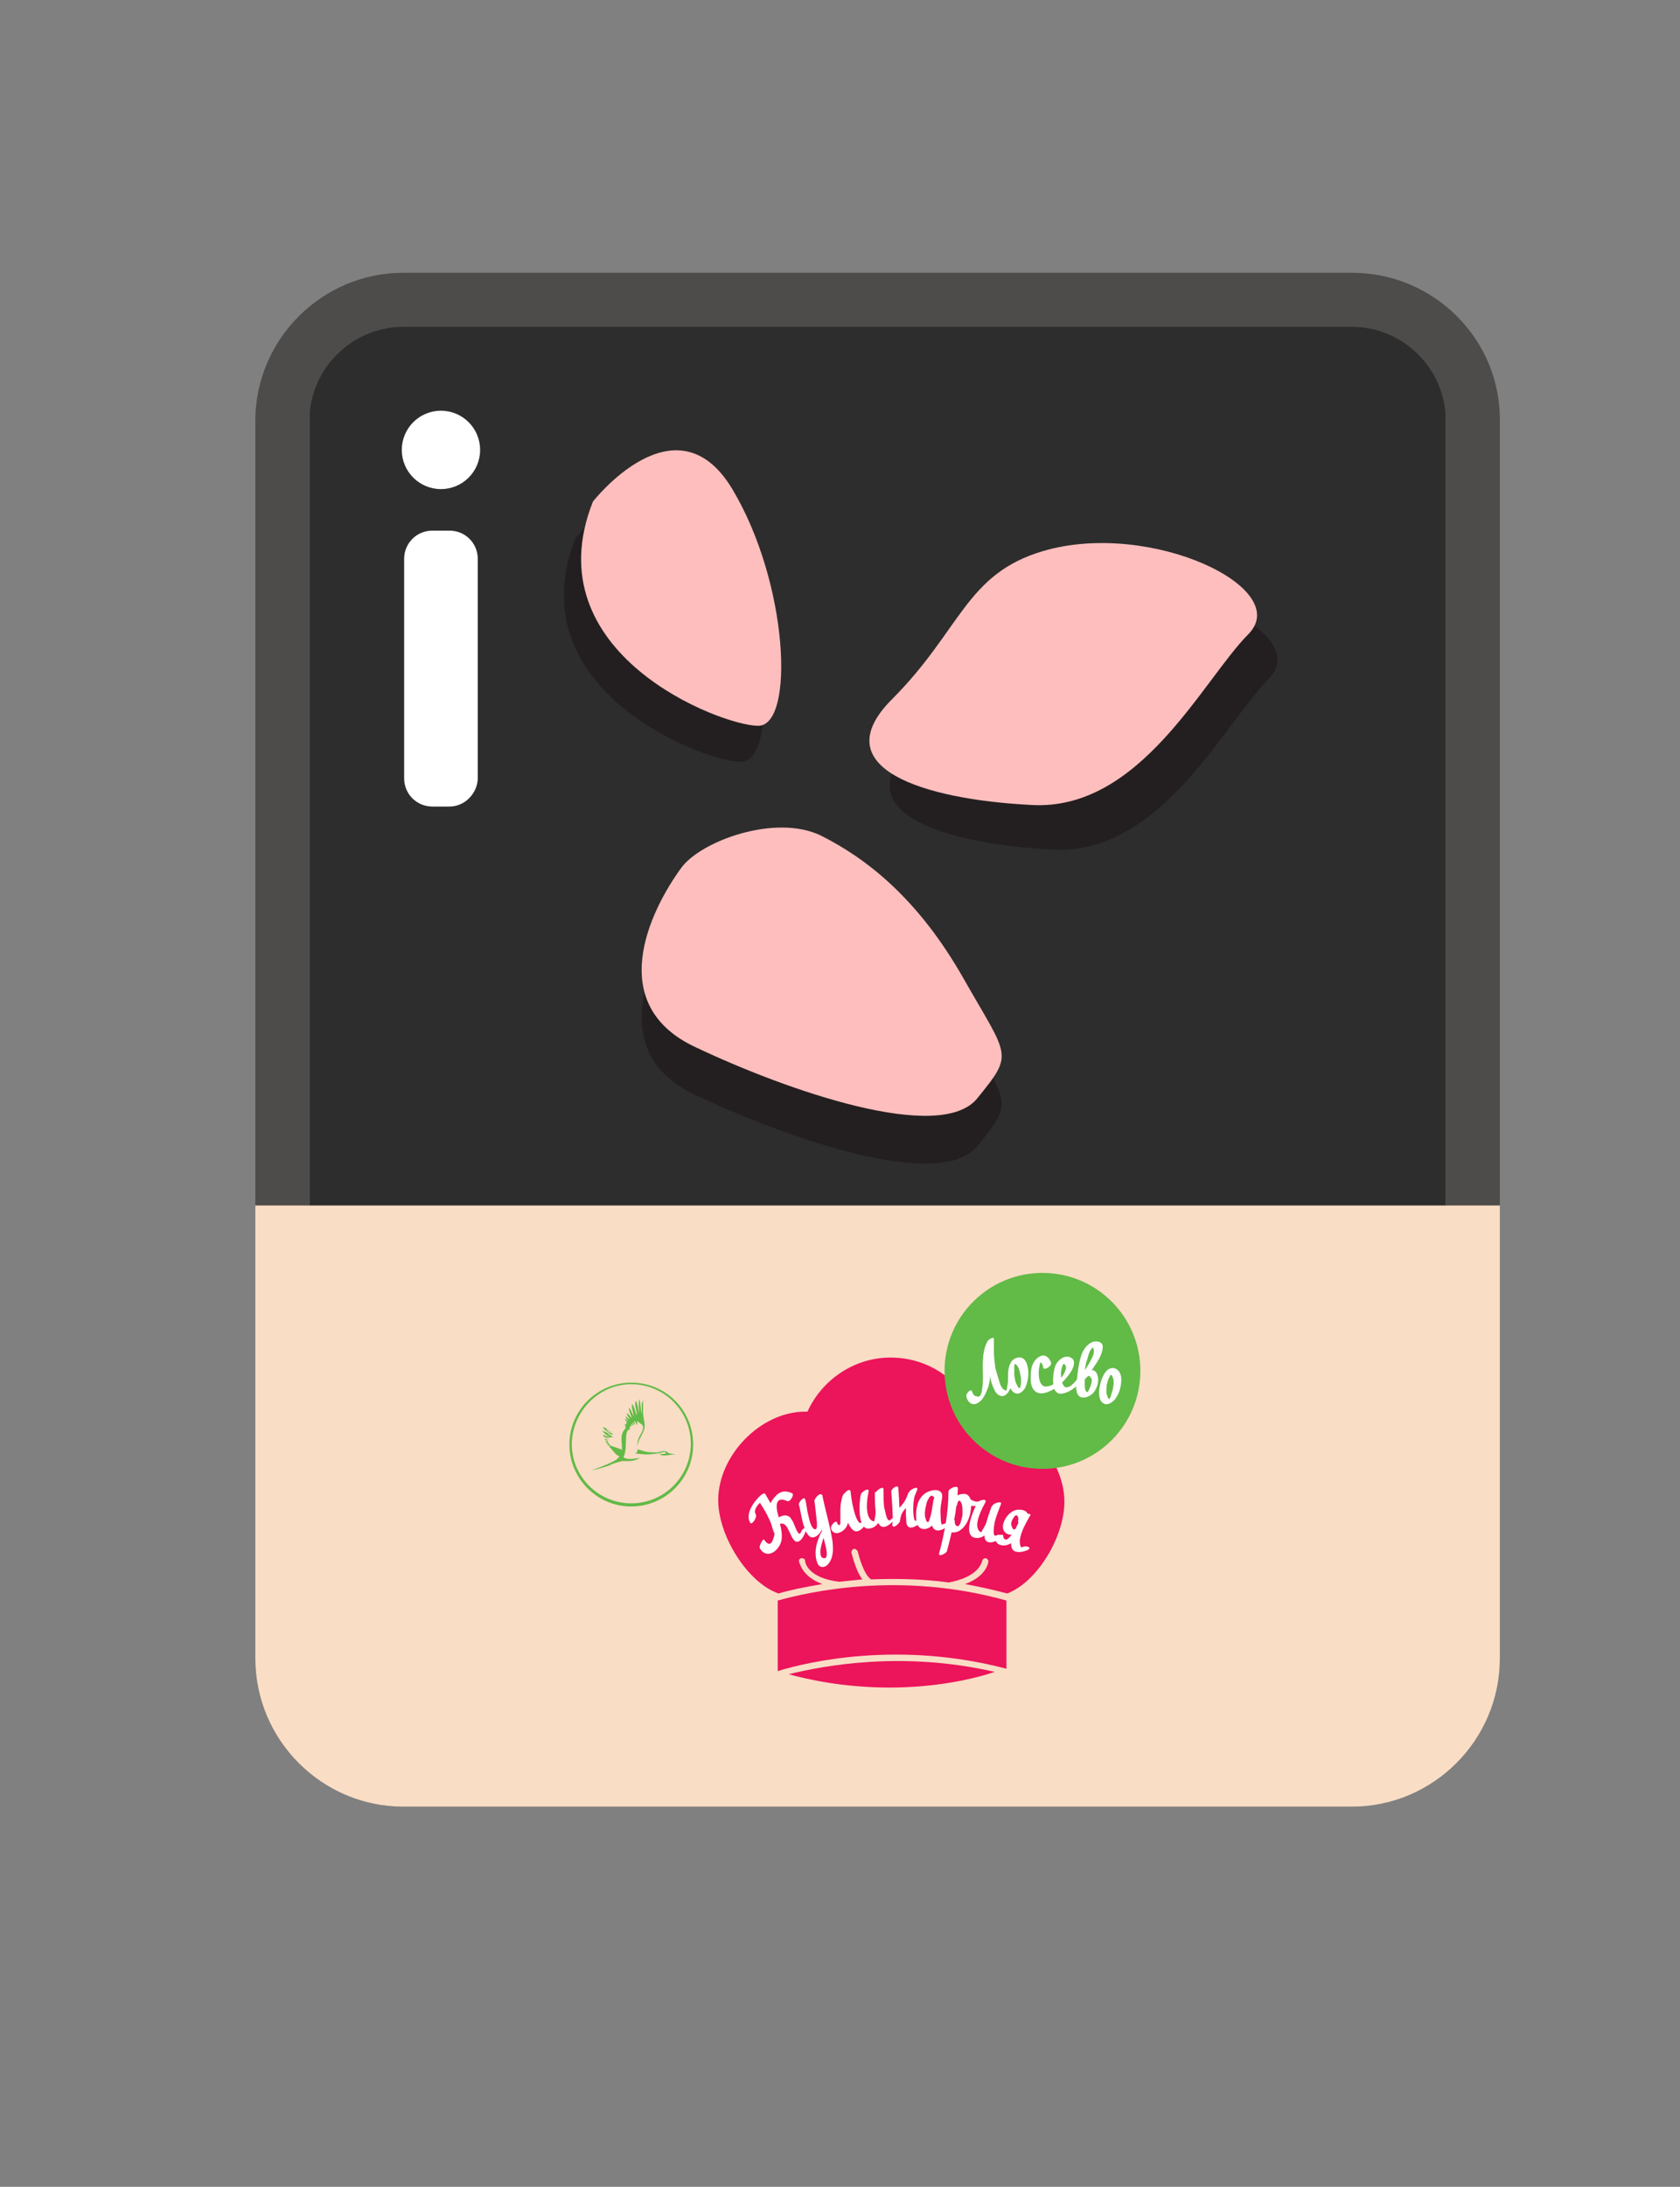 <svg xmlns="http://www.w3.org/2000/svg" viewBox="0 0 214.5 279"><rect x="0" y="0" width="214.5" height="279" fill="#808080" stroke="none"/><style>.st0{fill:#2D2D2D;} .st1{fill:#4D4C4B;} .st2{fill:#F9DDC5;} .st3{fill:#EC145A;} .st4{fill:#62BA47;} .st5{fill:#FFFFFF;} .st6{fill:#231F20;} .st7{fill:#FEBEBD;}</style><g id="lupa"><path class="st0" d="M176.7 223.6H47.4c-4.3 0-7.9-3.5-7.9-7.9V49.6c0-4.3 3.5-7.9 7.9-7.9h129.3c4.3 0 7.9 3.5 7.9 7.9v166.1c0 4.4-3.5 7.9-7.9 7.9z"/><path class="st1" d="M172.6 41.7c6.6 0 12 5.4 12 12v157.9c0 6.6-5.4 12-12 12H51.5c-6.6 0-12-5.4-12-12V53.7c0-6.6 5.4-12 12-12h121.1m0-6.9H51.5c-10.4 0-18.9 8.5-18.9 18.9v157.9c0 10.4 8.5 18.9 18.9 18.9h121.1c10.4 0 18.9-8.5 18.9-18.9V53.7c.1-10.4-8.4-18.9-18.9-18.9z"/><path class="st2" d="M32.6 153.8v57.8c0 10.4 8.5 18.9 18.9 18.9h121.1c10.4 0 18.9-8.5 18.9-18.9v-57.8H32.6z"/><path class="st3" d="M124.9 180.1h-.6c-1.8-4.1-5.8-6.9-10.6-6.9-4.7 0-8.8 2.9-10.6 6.9h-.3c-5.7 0-11.1 5.6-11.1 11.3 0 4.5 3.7 10.5 7.7 11.9 1.3-.4 3.2-.8 5.6-1.2-2.7-1-2.9-2.8-3-2.9 0-.2.1-.4.4-.4.2 0 .4.1.4.4 0 .1.3 2.1 4.3 2.6h.1c.9-.1 1.9-.2 2.9-.3-.9-1.2-1.3-3.2-1.4-3.4 0-.2.1-.4.3-.5.2 0 .4.1.5.3.2.8.8 2.9 1.6 3.5l.1.1c3-.1 6.3-.1 10 .4.2-.1.3-.1.4-.1 3.5-.8 3.7-2.5 3.8-2.6 0-.2.2-.4.4-.4s.4.2.4.4c0 .1-.2 1.9-3 2.9 1.7.3 3.5.7 5.4 1.2 3.9-1.5 7.3-7.3 7.3-11.7 0-5.6-5.4-11.5-11-11.5z"/><circle class="st4" cx="133.1" cy="174.9" r="12.5"/><path class="st5" d="M130 173.2c-1 .1-1.3 1.3-1.3 2.2v.4c0 .4 0 .7-.1 1.1 0 .2-.1.5-.1.5-.4 0-.7-.5-.8-.8-.2-.6-.4-1.3-.6-2-.1-.7-.2-1.5-.2-2.2v-.9-.4-.2c.1-.5-.7 0-.8.2-.8 1.4-.6 3.2-.6 4.7 0 .4 0 .9-.1 1.3 0 .3-.1.8-.3 1-.2.2-.4 0-.6 0-.2-.1-.3-.3-.4-.6 0-.2-.3-.1-.4 0-.2.2-.4.5-.3.7.1.6.6 1.1 1.2.9.9-.3 1.3-1.4 1.6-2.2.1-.4.2-.8.2-1.3.1.6.3 1.2.6 1.8.2.4.6.8 1.1.7.4-.1.7-.5.9-1 .2.4.5.7.9.7.5 0 1-.6 1.1-1 .2-.5.3-1.1.3-1.6 0-.6-.2-2.2-1.3-2zm.3 3.6c0 .1 0 .2-.1.3-.2 0-.3-.3-.4-.5-.2-.3-.2-.7-.3-1.1v-1.2c0-.1 0-.2.1-.3.5.3.6 1 .7 1.5.1.5.1.9 0 1.3zM142.4 174.6c-1.1-.4-1.7 1.1-1.9 1.9-.2.8-.4 2.2.5 2.6.5.2 1-.2 1.3-.5.3-.4.6-.9.7-1.4.2-.7.4-2.2-.6-2.6zm-.6 3.6c0 .1-.1.2-.2.3-.2-.1-.2-.5-.3-.6-.1-.4 0-.8 0-1.2.1-.4.2-.8.4-1.1 0-.1.1-.2.2-.2.4.5.3 1.2.2 1.8-.1.3-.2.7-.3 1zM139.4 174.8l.6-.9c.4-.6.8-1.4.8-2.1 0-.7-1-.8-1.5-.5-.7.4-1.1 1.1-1.3 1.8-.3 1-.4 1.9-.5 2.9-.3.4-1.1 1.3-1.6.9-.1-.1-.2-.3-.3-.5.5-.5.9-1 1.2-1.5.3-.5.6-1.4-.1-1.7-.5-.3-1.2 0-1.6.5-.4.4-.5 1-.6 1.6 0 .3-.1.8 0 1.3-.3.2-.7.3-1.1.3-.4-.1-.6-.5-.7-.9-.1-.5-.1-1.1 0-1.6 0-.2.1-.3.1-.5v-.1c.3.1.4.5.4.7.1.4 1.1-.2 1-.6-.1-.4-.3-.7-.7-.9-.4-.2-.9.1-1.2.4-.7.7-.7 1.7-.7 2.6 0 .6.2 1.3.7 1.6.7.4 1.6 0 2.3-.4.2.4.5.7 1 .6.7-.1 1.3-.5 1.8-.9 0 .5.1 1.1.5 1.3.6.3 1.3-.1 1.7-.5.5-.6.8-1.6.5-2.3-.1-.4-.4-.6-.7-.6zm-3.8-.4c0-.1.1-.3.2-.4.3.1.3.4.3.6-.1.4-.3.8-.6 1.2v-.2c-.1-.4 0-.8.1-1.2zm3.6-2.1c.1-.1.2-.3.3-.4.4.5 0 1.2-.2 1.6-.2.4-.5.9-.8 1.3.1-.4.1-.9.3-1.3.1-.4.2-.8.4-1.2zm-.2 5.1s-.1.1-.1.2h-.1c-.3-.1-.3-.7-.3-1v-.6c.1-.1.2-.3.4-.4.2-.2.4.2.5.4 0 .5-.2 1-.4 1.4z"/><path class="st4" d="M77.2 183.3c-.1.1.3.2.5.3 0 .1-.2 0-.3 0 0 .1.1.1.2.2 0 0-.1 0-.1.1.2.1.3.5.6.6.6.2 1.3.4 1.3.5.1-1-.4-1.9.5-2.8 0-.1-.1-.1-.1-.2h.1c0-.2-.2-.1-.1-.3h.2c.1 0-.1-.2-.1-.2 0-.1.2 0 .2 0 0-.1-.3-.3-.3-.5.2.1.3.2.4.3-.1-.3-.3-.3-.3-.6.2.1.3.3.5.4-.1-.3-.3-.4-.4-.8.3.1.4.4.7.6-.2-.4-.4-.9-.4-1.3.3.3.4.7.6 1.1 0-.4-.3-1-.2-1.6.3.4.4 1 .6 1.5.1-.5-.4-1.3-.1-1.9.2.5.3 1.1.4 1.7 0-.5-.1-1.3 0-1.9.2.5.2 1.3.3 1.9.1-.4-.1-1.4.2-1.7v1.5c0 .8.4 1.6.1 2.3-.3.8-.9 1.4-.8 2.4 1.2.4 1.5.4 2.5.4.4 0 .7-.3 1.2-.1.1 0 .2.2.3.2.3.1.5.1.9.1-.5.1-1.4.2-1.5.2-.2 0-.9-.2-.4-.2.3 0 .6 0 .6-.1 0-.3-.5-.1-.8 0-1 .1-1.5.3-3.2 0 .4 0 .4-.3.4-.5-.1-1.3.2-1.5.5-2.1.6-1.1-.2-1.1-.5-1.5-.1.2 0 .4 0 .5-.2-.1-.2-.4-.4-.5-.1.1.1.3.1.5l-.3-.3c-.1.1.1.3.1.4-.1 0-.2-.2-.3-.2-.1.1.1.1 0 .3-.1 0-.1-.1-.2 0 0 .1 0 .2.1.2 0 .1-.1 0-.1 0-.1 0 0 .1 0 .2-.8-.1-.2 2.5-.8 3.5.4.4 1.4.2 2.1.1-.8.5-1.5.4-2.3.4-.1 0-.2.1-.3.1-.5.1-1 .3-1.4.5-.5.2-2.1.6-2.2.6 3.9-1.4 3.3-1.6 3.6-1.8-.6-.2-.9-.9-1.3-1.2 0 0 0-.1.1-.1 0-.1-.1 0-.2 0 0-.1 0-.1.1-.1 0-.1-.2 0-.3-.1 0-.1.1-.1.2-.1-.1-.1-.3-.1-.4-.2.1-.1.2-.1.4-.1-.1-.1-.5-.1-.5-.3h.5c-.2-.2-.7-.2-.7-.5.3 0 .5.2.8.2-.3-.2-.7-.4-.9-.8.3.2.7.3 1 .5-.1-.3-.8-.5-.9-.9.4 0 .7.5 1.2.6-.3 0-.6-.3-.8-.4.1.3.6.5.9.7-.2.1-.6-.1-.7-.2 0 .2.4.4.7.5-.7.2-.9.1-1.1 0"/><path class="st4" d="M80.6 176.4c-4.3 0-7.9 3.5-7.9 7.9 0 4.3 3.5 7.9 7.9 7.9 4.3 0 7.9-3.5 7.9-7.9s-3.5-7.9-7.9-7.9m0 .2c4.2 0 7.6 3.4 7.6 7.6 0 4.2-3.4 7.6-7.6 7.6-4.2 0-7.6-3.4-7.6-7.6.1-4.2 3.5-7.6 7.6-7.6"/><path class="st5" d="M97 197.5c.9 1.6 2.6.3 2.8-1.1.2-2-1.1-4.1-2.1-5.8-.1-.2-.4.1-.5.1-1 .9-2.1 2.5-1.4 3.6.2.3.9-.7.7-1.1-.4-.6.4-1.4.9-1.8-.2 0-.3.1-.5.1.4.7.9 1.4 1.2 2.1.2.4.4.8.5 1.3.1.3.2.6.3.8-.3 1.4-.7 1.6-1.3.8-.1-.4-.7.7-.6 1z"/><path class="st5" d="M102.3 195.4c-.3.9-.8-.7-.9-.9-.1-.3-.3-.6-.5-.9-.6-.5-1.2-.2-1.8.2h.4c-.3-.9-.9-3.1 1-2.3.4.2 1-.9.6-1-1.1-.5-1.8-.1-2.5.9s-.3 2.3.1 3.3c.1.2.2.2.4 0 1.5-1.2 1.6 1.3 2.4 1.9.7.5 1.3-1 1.4-1.3.3-.6-.4-.4-.6.1zM106.1 195c.3 1 1.4.6 1.9-.1.4-.6.3-1.1.3-1.7 0-.9 0-1.8.3-2.7-.3.2-.7.4-1 .5.2 1.2.3 3.3 1.3 4.2.8.7 1.8-.9 2-1.3.3-.7-.6-.3-.8.1-.3.9-.8-.4-.9-.7-.3-.9-.5-2-.6-3-.1-.6-.9.3-1 .5-.2.6-.3 1.2-.3 1.8V194.3c0 .5-.4.2-.4 0-.1-.5-.9.3-.8.7zM113.8 190.3c.1 1.4.2 2.8.2 4.3 0 .5.8-.2.9-.5.1-.8.3-1.3.9-1.8.6-.6 1-1.4 1.3-2.2.2-.6-.8-.1-1 .2-.4 1.1-.5 2.4-.4 3.5 0 .3 0 .8.3 1 .4.3 1.1-.2 1.4-.4.6-.4.2-.9-.4-.4-.4.3-.4-1.4-.4-1.5 0-.8.1-1.6.4-2.3-.3.1-.6.1-1 .2-.3.9-.6 1.4-1.2 2-.6.6-.8 1.4-.9 2.3.3-.2.6-.3.9-.5.1-1.4 0-2.8-.1-4.3 0-.6-.9 0-.9.4zM120.7 194.4c-.1 1 .9 1.4 1.8.9.8-.5 1.2-1.4 1.4-2.3.1-.7.3-1.8-.4-2.3-.3-.2-.9-.1-1.3.1-.7.3-1 .9-1.1 1.5-.1.5 1 0 1.1-.3.1-.7.4-.7.6-.1.1.4.1.8.1 1.2 0 .4-.2.9-.3 1.3-.1.1-.2.3-.3.4.1-.1 0-.1-.1-.1-.3-.1-.3-.4-.3-.7-.1-.4-1.2.1-1.2.4z"/><path class="st5" d="M121.1 190.3c0 2.6-.5 5.3-1.2 7.9-.1.5.9 0 1-.3.7-2.6 1.3-5.3 1.4-8 0-.5-1.2 0-1.2.4zM130.5 193.4c-.5.9-1 1.9-1.3 2.9-.1.4-.2 1 .1 1.4.4.5 1.3.3 1.8.1.8-.3 0-.7-.6-.4-.3.1-.3-.8-.3-.9.1-.5.2-.9.4-1.4.3-.6.6-1.2.9-1.7.4-.4-.9-.3-1 0z"/><path class="st5" d="M127.1 196.3c0 .8.9 1 1.5.8 1-.3 1.6-1.1 2-2 .2-.4-1-.2-1.1.1-.1.2 0 0 .1 0-.1 0-.1-.1-.2-.1-.2-.1-.2-.4-.3-.6 0-.4.2-.7.4-1 .4-.5.6.2.5.5-.2.5 1 .3 1.2-.1.3-.8-.2-1.3-1.1-1.3-1 0-1.8 1-2 1.8-.4 1.7 1.8 1.8 2.5.7-.4 0-.8 0-1.1.1-.2.4-.4.8-.8 1.1-.3.3-.6 0-.6-.3.1-.4-1-.1-1 .3zM113.7 193.9c-.5.5-.7-1.4-.8-1.5-.1-.8-.1-1.6-.1-2.4 0-.5-1 .2-1 .5v2.1c0 .4 0 .7-.1 1.1-.1.4 0 .5-.4.3-.9-.6-.6-2.8-.4-3.7.1-.6-.9 0-1 .4-.2.8-.5 4.7 1.2 4.3 2-.4 1.5-3.7 1.6-5.1-.3.2-.7.4-1 .5 0 1.2 0 2.6.4 3.8.4 1 1.2.6 1.8 0 .7-.4.3-.8-.2-.3z"/><path class="st5" d="M127.2 195.9c-.6.3-.2-1.6-.2-1.7.2-.8.5-1.5.8-2.3.2-.5-1-.1-1.1.2-.2.6-.4 1.3-.7 2-.1.3-.3.7-.5 1-.2.4-.2.5-.5.2-.7-.8.4-2.9.8-3.6.3-.6-.8-.3-1 0-.4.7-2 4.2-.3 4.5 2 .3 2.7-3 3.2-4.2-.4.1-.7.1-1.1.2-.4 1.2-.9 2.4-.9 3.7 0 1.1.9 1 1.7.6.7-.4.4-.9-.2-.6zM120.3 191c.1-1.4-1.9-.9-2.5-.2-.8.8-.9 2.1-.8 3.2.1 1 .9 1.4 1.8.8 1.2-.9 1.2-2.6 1.5-3.8-.4.1-.8.2-1.1.3-.1.8-1.1 4.8 1.2 3.8.5-.2.7-1-.1-.6-.2.1-.2-1.1-.2-1.2-.1-.8.1-1.6.2-2.3.1-.5-1.1 0-1.1.3-.1.7-.2 1.4-.4 2.2-.1.2-.2.7-.3.7-.2 0-.3-.3-.3-.4-.2-.5-.1-1.1 0-1.6.1-.3.1-.6.3-.9.1-.1.1-.3.3-.4.2-.3.6.3.6.4-.3.5.9 0 .9-.3z"/><g><path class="st5" d="M102 192c.3.8.6 4.6 2 4.1 1.8-.7 1-4 .9-5.3-.1-.5-.9.3-.9.7l.3 2.7c0 .3.1 1-.3.9-.5-.2-.7-1.4-.8-1.8-.2-.7-.2-1.4-.4-2-.1-.5-.9.4-.8.7z"/><path class="st5" d="M104 191.5c.4 1.8.9 3.5 1.3 5.3.1.4.6 2.1-.1 2-1.1-.1.1-3.1.3-3.4.4-.7-.4-.5-.6 0-.6 1.2-1.1 2.7-.5 4.1.3.6.9.5 1.3.1.7-.8.7-1.8.6-2.9-.3-2-.9-3.9-1.3-5.9-.2-.5-1 .4-1 .7z"/></g><path class="st5" d="M122.5 191.3c.8.8 1.9 1.1 2.9.6.1-.1.4-.3.3-.4-.1-.2-.4 0-.6 0-.6.3-1.4-.3-1.8-.7-.1-.2-1 .3-.8.5z"/><g><path class="st3" d="M128.5 212.9v-8.7c-13.6-3.8-25.2-1.1-29.2 0v9c3.9-1.2 15.5-3.9 29.2-.3z"/><path class="st3" d="M100.7 213.6c2.2.6 6.8 1.7 12.9 1.7 6.2 0 11.1-1.2 13.4-2-11.8-2.7-21.8-.8-26.3.3z"/></g><path class="st5" d="M57.4 102.9h-2.2c-2 0-3.6-1.6-3.6-3.6v-28c0-2 1.6-3.6 3.6-3.6h2.2c2 0 3.6 1.6 3.6 3.6v28.1c-.1 1.9-1.7 3.5-3.6 3.5z"/><circle class="st5" cx="56.3" cy="57.4" r="5"/><path class="st6" d="M73.5 68.6S84.1 55 91.3 67s8 30.2 3.3 30.2S65.8 88 73.5 68.6zM135.8 76c13.6-4 32 4.7 26.2 10.6-5.8 5.8-13.8 22.6-27.7 21.8s-26.6-4.7-17.8-13.5 9.5-16 19.3-18.9zM87 116.8c-4.1 5.6-9.8 17.5 1.8 22.9 11.6 5.5 31.3 12.4 36 6.5 4.7-5.8 4-5.1-1.8-15.3-5.8-10.2-12.4-15.3-18.2-18.2s-15.3.7-17.8 4.1z"/><path class="st7" d="M133.2 70.3c13.6-4 32 4.7 26.2 10.6-5.8 5.8-13.8 22.6-27.7 21.8-13.8-.7-26.6-4.7-17.8-13.5s9.4-16 19.3-18.9zM87 110.7c-4.1 5.6-9.8 17.5 1.8 22.9 11.6 5.5 31.3 12.4 36 6.5 4.7-5.8 4-5.1-1.8-15.3-5.8-10.2-12.4-15.3-18.2-18.2-5.8-2.8-15.3.7-17.8 4.1zM75.7 64s10.6-13.6 17.8-1.6 8 30.2 3.3 30.2S68 83.4 75.7 64z"/></g></svg>